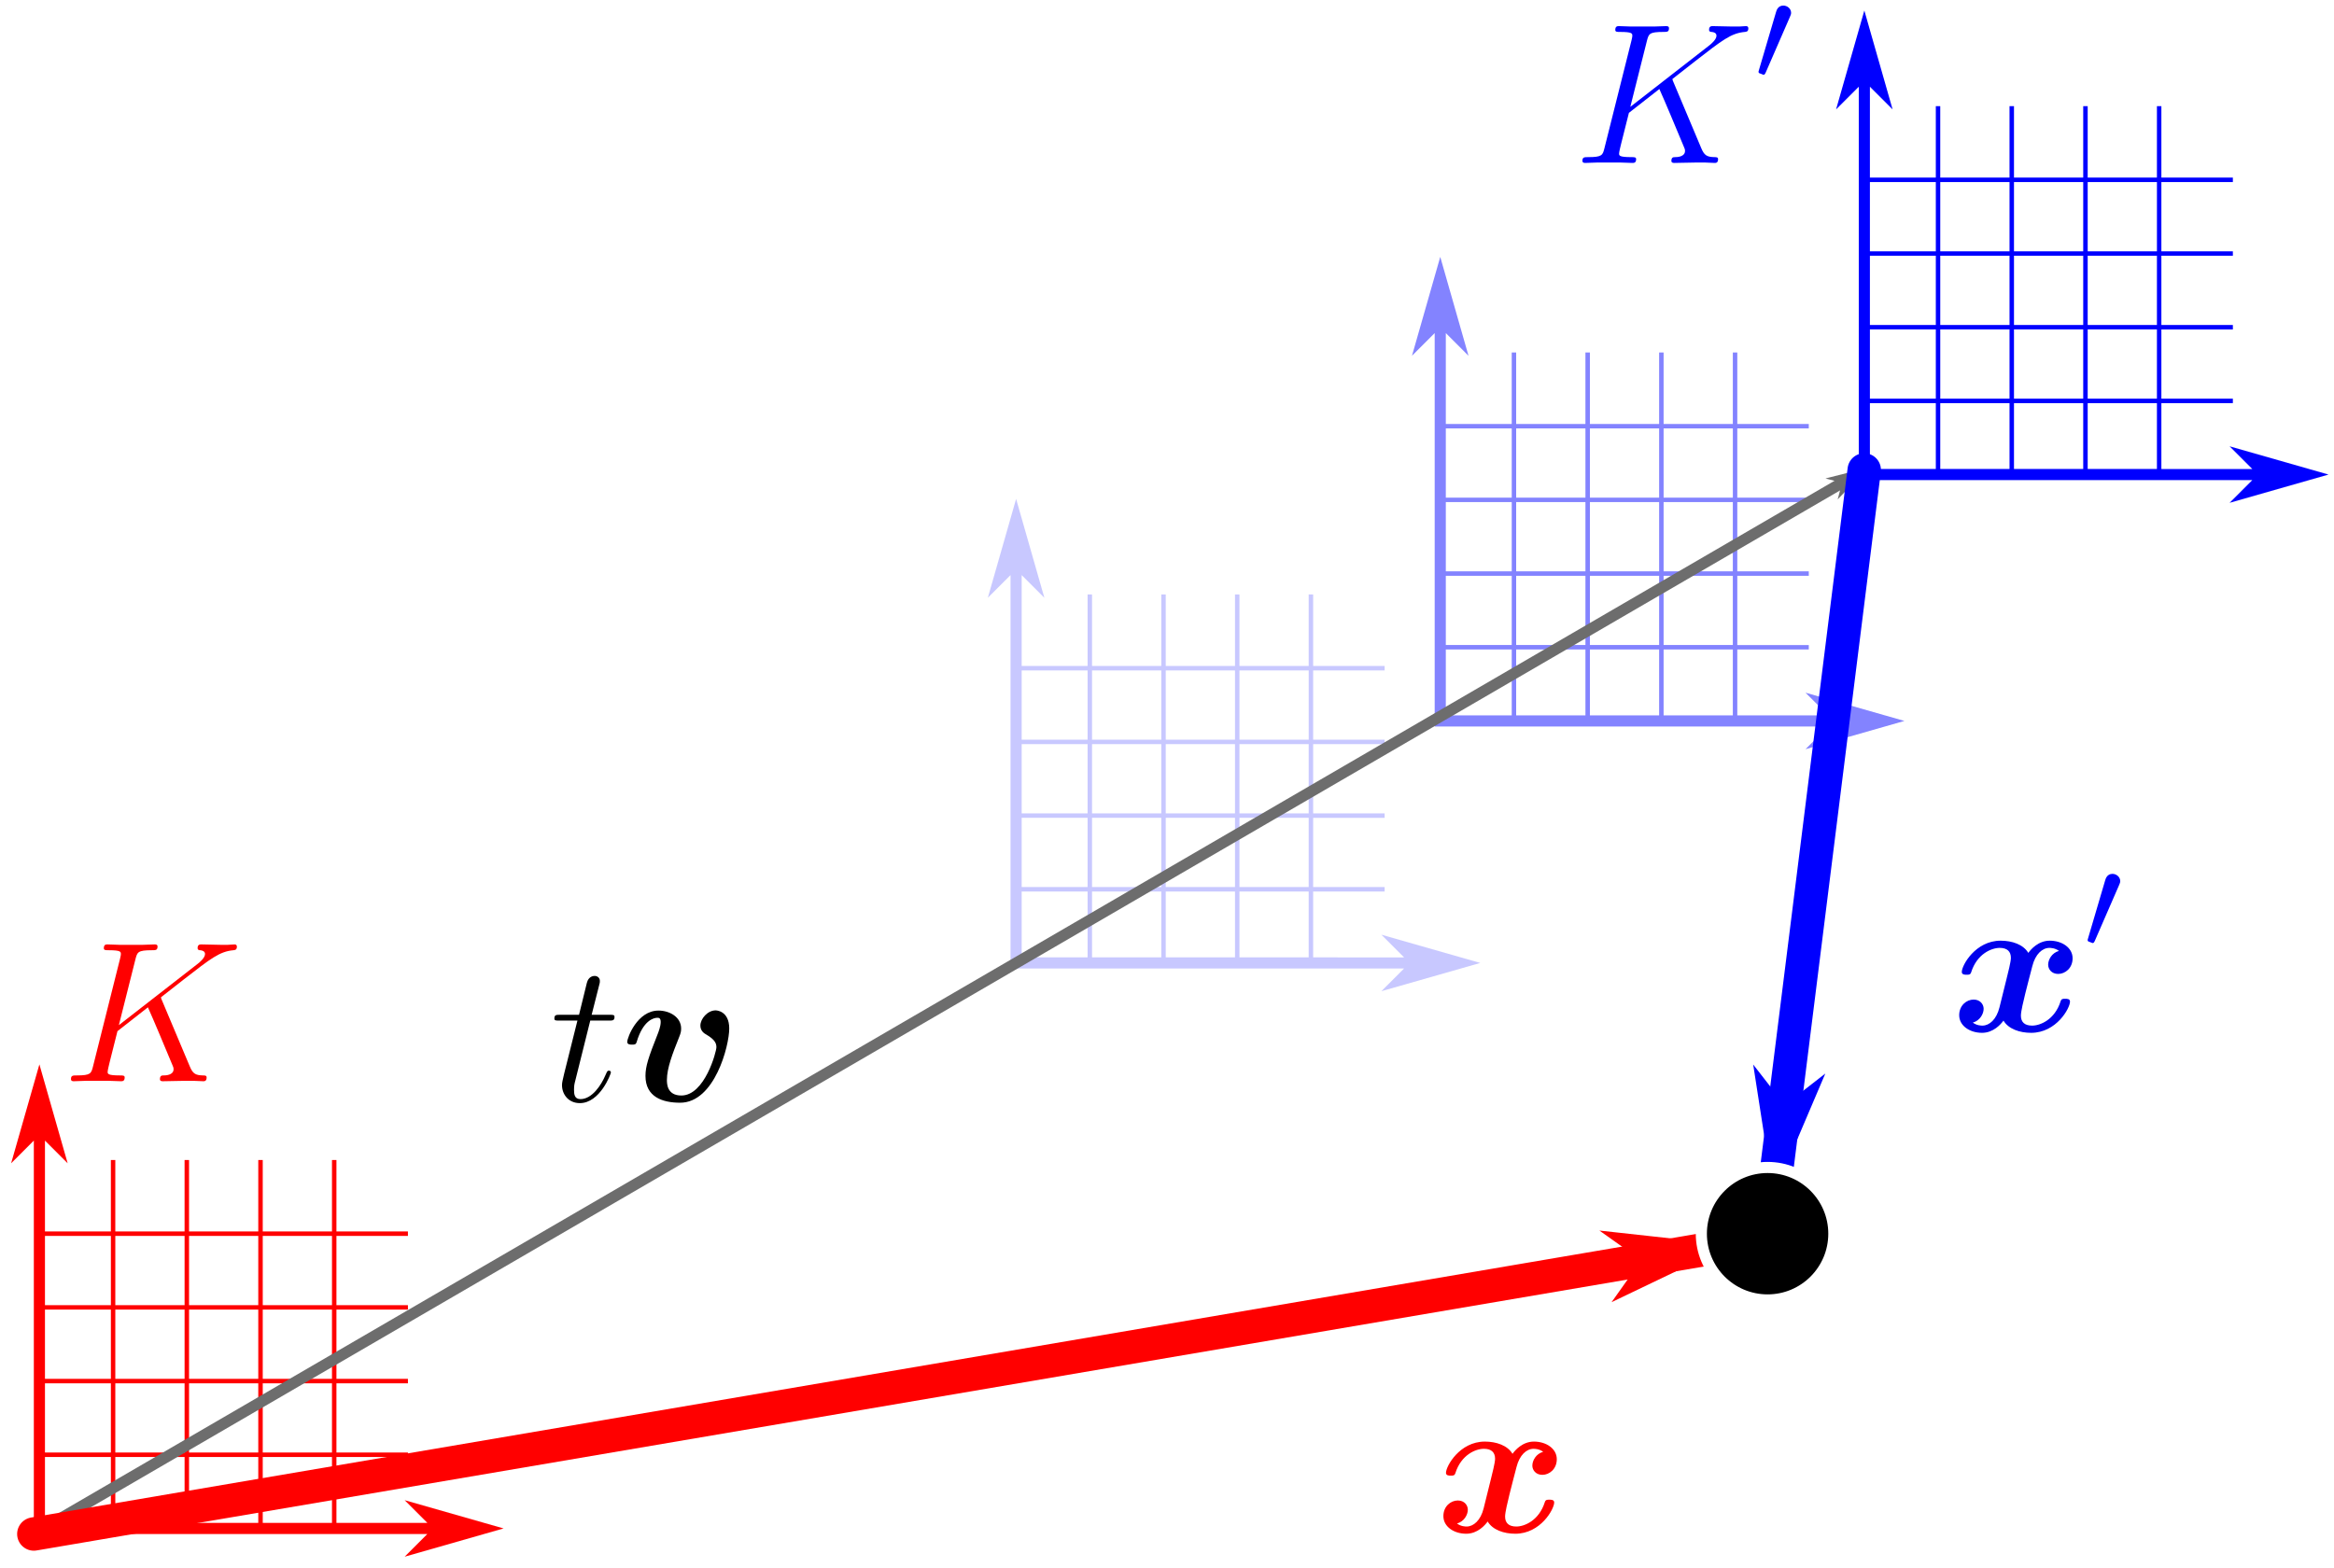 <svg width="209.67" height="140.882" xmlns="http://www.w3.org/2000/svg" xmlns:xlink="http://www.w3.org/1999/xlink">
<defs>
<marker id="c" overflow="visible" orient="auto">
<path d="m-10 0-4 4L0 0l-14-4z" fill="#6d6d6d" fill-rule="evenodd" stroke="#6d6d6d" stroke-width=".8pt"/>
</marker>
<marker id="d" overflow="visible" orient="auto">
<path d="m-4 0-2 2 7-2-7-2z" fill="red" fill-rule="evenodd" stroke="red" stroke-width=".4pt"/>
</marker>
<marker id="e" overflow="visible" orient="auto">
<path d="m-4 0-2 2 7-2-7-2z" fill="#00f" fill-rule="evenodd" stroke="#00f" stroke-width=".4pt"/>
</marker>
<symbol id="b">
<path d="M184.964 85.446c-.648.18-.972.792-.972 1.242 0 .396.306.828.9.828.63 0 1.296-.522 1.296-1.404 0-.954-.954-1.584-2.052-1.584-1.026 0-1.692.774-1.926 1.098-.45-.756-1.458-1.098-2.484-1.098-2.268 0-3.492 2.214-3.492 2.808 0 .252.27.252.432.252.216 0 .342 0 .414-.234.522-1.638 1.818-2.178 2.556-2.178.684 0 1.008.324 1.008.9 0 .342-.252 1.332-.414 1.98l-.612 2.466c-.27 1.098-.918 1.638-1.53 1.638-.09 0-.504 0-.864-.27.648-.18.972-.792.972-1.242 0-.396-.306-.828-.9-.828-.63 0-1.296.522-1.296 1.404 0 .954.954 1.584 2.052 1.584 1.026 0 1.692-.774 1.926-1.098.45.756 1.458 1.098 2.484 1.098 2.268 0 3.492-2.214 3.492-2.808 0-.252-.27-.252-.432-.252-.216 0-.342 0-.414.234-.522 1.638-1.818 2.178-2.556 2.178-.684 0-1.008-.324-1.008-.9 0-.378.234-1.332.396-1.998.126-.468.54-2.16.63-2.448.27-1.08.9-1.638 1.53-1.638.09 0 .504 0 .864.27z" color="#000" stroke-width="1.2" style="isolation:auto;mix-blend-mode:normal"/>
</symbol>
<symbol id="a">
<path d="m7.966 7.474-2.54 8.887 2.04-2.04v35.352h35.351l-2.039 2.04 8.887-2.54-8.887-2.539 2.04 2.04H34.65v-5.92h6.422v-.401h-6.422v-6.22h6.422v-.401h-6.422v-6.223h6.422v-.398h-6.422v-6.223h6.422v-.4h-6.422v-6.422h-.4v6.422h-6.22v-6.422h-.401v6.422h-6.22v-6.422h-.401v6.422h-6.223v-6.422h-.398v6.422H8.466v-8.166l2.039 2.039zm.5 15.414h5.922v6.223H8.466zm6.32 0h6.223v6.223h-6.223zm6.623 0h6.22v6.223h-6.22zm6.621 0h6.221v6.223h-6.22zM8.466 29.509h5.922v6.223H8.466zm6.32 0h6.223v6.223h-6.223zm6.623 0h6.22v6.223h-6.22zm6.621 0h6.22v6.223h-6.22zM8.466 36.132h5.922v6.22H8.466zm6.32 0h6.223v6.22h-6.223zm6.623 0h6.22v6.22h-6.22zm6.621 0h6.22v6.22h-6.22zM8.466 42.753h5.922v5.92H8.466zm6.32 0h6.223v5.92h-6.223zm6.623 0h6.22v5.92h-6.22zm6.621 0h6.22v5.92h-6.22z" color="#000" style="font-feature-settings:normal;font-variant-alternates:normal;font-variant-caps:normal;font-variant-ligatures:normal;font-variant-numeric:normal;font-variant-position:normal;isolation:auto;mix-blend-mode:normal;shape-padding:0;text-decoration-color:#000;text-decoration-line:none;text-decoration-style:solid;text-indent:0;text-orientation:mixed;text-transform:none;white-space:normal"/>
</symbol>
</defs>
<use transform="translate(159.513 -6.53)" width="100%" height="100%" fill="#00f" xlink:href="#a"/>
<use transform="translate(121.416 15.609)" width="100%" height="100%" fill="#8383ff" xlink:href="#a"/>
<use transform="translate(83.314 37.355)" width="100%" height="100%" fill="#c8c8ff" xlink:href="#a"/>
<use transform="translate(-4.427 88.17)" width="100%" height="100%" fill="red" xlink:href="#a"/>
<use transform="translate(-46.337 45.011)" width="100%" height="100%" fill="#ff0101" xlink:href="#b"/>
<g fill="none" color="#000">
<path d="M3.039 137.843 167.47 42.228" marker-end="url(#c)" stroke="#6d6d6d" style="isolation:auto;mix-blend-mode:normal"/>
<path d="M3.039 137.843 152.991 112.3" marker-end="url(#d)" stroke="red" stroke-linecap="round" stroke-width="3" style="isolation:auto;mix-blend-mode:normal"/>
<path d="m167.47 42.228-7.84 62.658" marker-end="url(#e)" stroke="#00f" stroke-linecap="round" stroke-width="3" style="isolation:auto;mix-blend-mode:normal"/>
</g>
<circle cx="158.788" cy="110.859" r="5.952" color="#000" stroke="#fff" style="isolation:auto;mix-blend-mode:normal"/>
<g stroke-width="1.5">
<path d="M14.548 89.886c-.018-.054-.09-.198-.09-.252 0-.018.018-.036.324-.27l1.746-1.368c2.412-1.872 3.204-2.502 4.446-2.61.126-.018.306-.018.306-.324 0-.108-.054-.198-.198-.198-.198 0-.414.036-.612.036h-.684c-.558 0-1.152-.036-1.692-.036-.126 0-.342 0-.342.324 0 .18.126.198.234.198.198.018.432.09.432.342 0 .36-.54.792-.684.9l-7.056 5.49 1.494-5.94c.162-.612.198-.792 1.476-.792.342 0 .504 0 .504-.342 0-.18-.18-.18-.27-.18-.324 0-.702.036-1.044.036h-2.124c-.324 0-.72-.036-1.044-.036-.144 0-.342 0-.342.342 0 .18.162.18.432.18 1.098 0 1.098.144 1.098.342 0 .036 0 .144-.072.414l-2.43 9.684c-.162.63-.198.81-1.458.81-.342 0-.522 0-.522.324 0 .198.162.198.27.198.342 0 .702-.036 1.044-.036h2.106c.342 0 .72.036 1.062.036.144 0 .342 0 .342-.342 0-.18-.162-.18-.432-.18-1.098 0-1.098-.144-1.098-.324 0-.126.108-.576.18-.864l.702-2.79 2.736-2.142c.522 1.152 1.476 3.456 2.214 5.22.054.108.09.216.09.342 0 .54-.72.558-.882.558s-.342 0-.342.342c0 .18.198.18.252.18.63 0 1.296-.036 1.926-.036h.864c.27 0 .576.036.846.036.108 0 .306 0 .306-.342 0-.18-.162-.18-.342-.18-.666-.018-.9-.162-1.17-.81z" fill="red"/>
<path d="M150.326 7.369c-.018-.054-.09-.198-.09-.252 0-.018.018-.036.324-.27l1.746-1.368c2.412-1.872 3.204-2.502 4.446-2.61.126-.018.306-.018.306-.324 0-.108-.054-.198-.198-.198-.198 0-.414.036-.612.036h-.684c-.558 0-1.152-.036-1.692-.036-.126 0-.342 0-.342.324 0 .18.126.198.234.198.198.018.432.09.432.342 0 .36-.54.792-.684.9l-7.056 5.49 1.494-5.94c.162-.612.198-.792 1.476-.792.342 0 .504 0 .504-.342 0-.18-.18-.18-.27-.18-.324 0-.702.036-1.044.036h-2.124c-.324 0-.72-.036-1.044-.036-.144 0-.342 0-.342.342 0 .18.162.18.432.18 1.098 0 1.098.144 1.098.342 0 .036 0 .144-.072.414l-2.43 9.684c-.162.63-.198.81-1.458.81-.342 0-.522 0-.522.324 0 .198.162.198.27.198.342 0 .702-.036 1.044-.036h2.106c.342 0 .72.036 1.062.036.144 0 .342 0 .342-.342 0-.18-.162-.18-.432-.18-1.098 0-1.098-.144-1.098-.324 0-.126.108-.576.18-.864l.702-2.79 2.736-2.142c.522 1.152 1.476 3.456 2.214 5.22.054.108.09.216.09.342 0 .54-.72.558-.882.558s-.342 0-.342.342c0 .18.198.18.252.18.63 0 1.296-.036 1.926-.036h.864c.27 0 .576.036.846.036.108 0 .306 0 .306-.342 0-.18-.162-.18-.342-.18-.666-.018-.9-.162-1.17-.81zM160.793 1.52c.06-.156.108-.24.108-.36 0-.396-.36-.66-.696-.66-.48 0-.612.42-.66.588l-1.524 5.172c-.048.144-.048.18-.048.192 0 .108.072.132.192.168.216.096.24.096.264.096.036 0 .108 0 .192-.204z" fill="#00f"/>
<path d="M53.025 91.709h1.656c.342 0 .522 0 .522-.324 0-.198-.108-.198-.468-.198H53.15l.666-2.628c.072-.252.072-.288.072-.414 0-.288-.234-.45-.468-.45-.144 0-.558.054-.702.63l-.702 2.862h-1.692c-.36 0-.522 0-.522.342 0 .18.126.18.468.18h1.602l-1.188 4.752c-.144.63-.198.81-.198 1.044 0 .846.594 1.62 1.602 1.62 1.818 0 2.79-2.628 2.79-2.754 0-.108-.072-.162-.18-.162-.036 0-.108 0-.144.072-.018.018-.036.036-.162.324-.378.9-1.206 2.16-2.25 2.16-.54 0-.576-.45-.576-.846 0-.018 0-.36.054-.576zM65.51 92.429c0-1.638-1.207-1.638-1.225-1.638-.72 0-1.368.756-1.368 1.368 0 .504.378.72.54.81.756.45.9.774.9 1.134 0 .396-1.044 4.338-3.15 4.338-1.296 0-1.296-1.08-1.296-1.404 0-1.044.504-2.358 1.08-3.798.144-.36.198-.522.198-.81 0-1.044-1.044-1.62-2.034-1.62-1.908 0-2.808 2.448-2.808 2.808 0 .252.27.252.432.252.216 0 .342 0 .414-.234.576-1.944 1.53-2.178 1.854-2.178.126 0 .306 0 .306.378 0 .414-.216.936-.27 1.08-.828 2.088-1.098 2.898-1.098 3.762 0 1.908 1.548 2.412 3.114 2.412 3.096 0 4.41-5.112 4.41-6.66z"/>
</g>
<path d="M190.359 79.544c.06-.156.108-.24.108-.36 0-.396-.36-.66-.696-.66-.48 0-.612.42-.66.588l-1.524 5.172c-.048.144-.048.18-.048.192 0 .108.072.132.192.168.216.096.24.096.264.096.036 0 .108 0 .192-.204z" color="#000" fill="#00f" style="isolation:auto;mix-blend-mode:normal"/>
<use width="100%" height="100%" fill="#0001ec" xlink:href="#b"/>
</svg>
